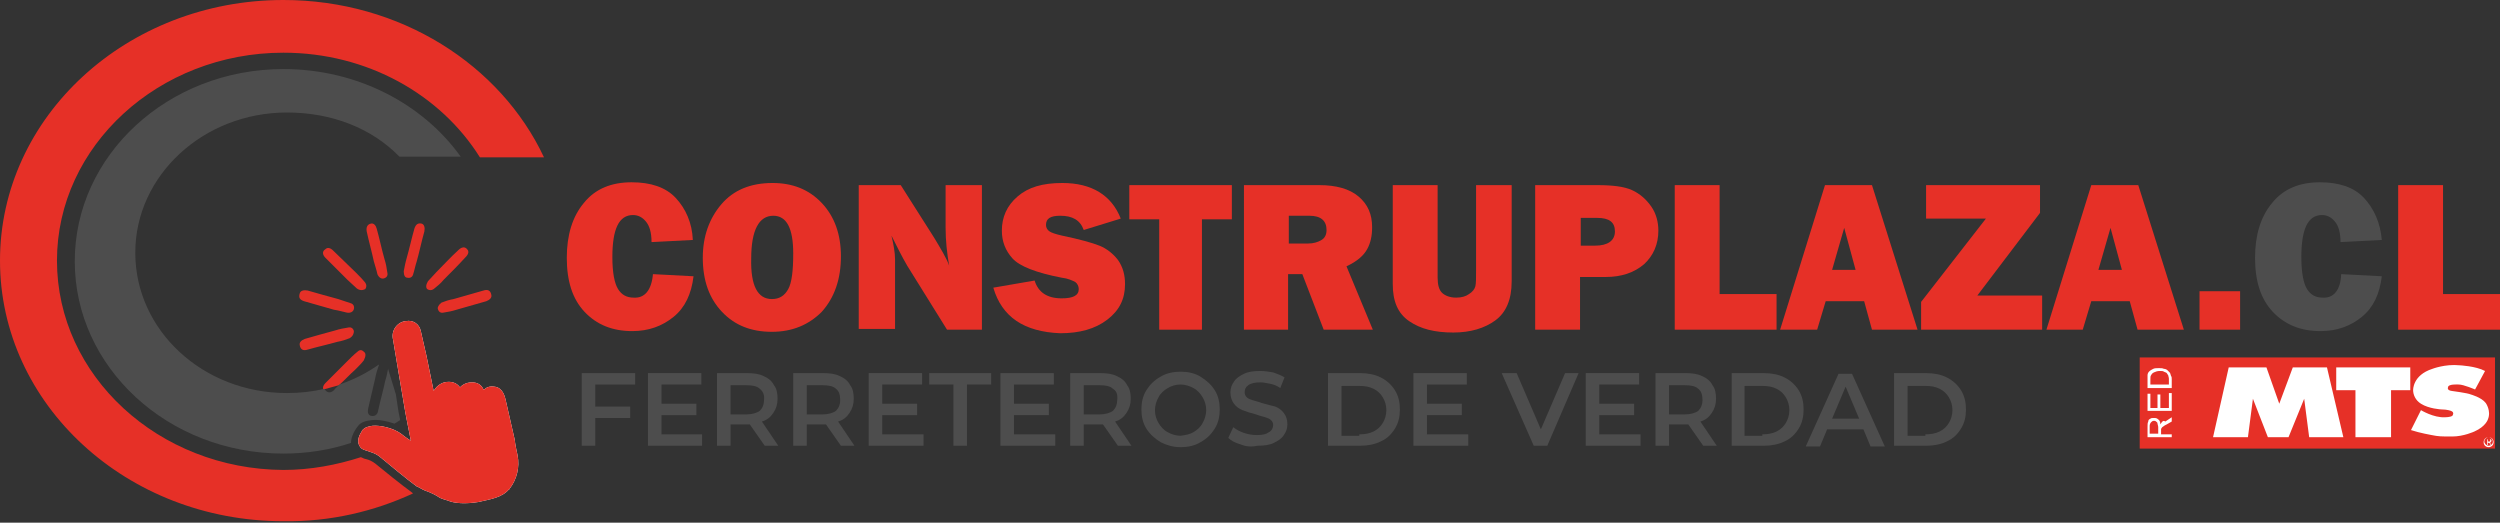 <?xml version="1.0" encoding="utf-8"?>
<!-- Generator: Adobe Illustrator 24.0.3, SVG Export Plug-In . SVG Version: 6.00 Build 0)  -->
<svg version="1.1" id="Capa_1" xmlns="http://www.w3.org/2000/svg" xmlns:xlink="http://www.w3.org/1999/xlink" x="0px" y="0px"
	 width="351.1px" height="73.4px" viewBox="0 0 351.1 73.4" style="enable-background:new 0 0 351.1 73.4;" xml:space="preserve">
<rect x="0" y="0" width="351.1" height="73.4" fill="#333333" stroke="none"/>
<style type="text/css">
	.st0{fill:#E63027;}
	.st1{fill:#4D4D4D;}
	.st2{fill:#FFFFFF;}
	.st3{fill-rule:evenodd;clip-rule:evenodd;fill:#E63027;}
	.st4{fill-rule:evenodd;clip-rule:evenodd;fill:#4D4D4D;}
</style>
<g>
	<g>
		<g>
			<path class="st0" d="M91.7,38.5l5.7,0.3c-0.3,2.5-1.2,4.4-2.8,5.7c-1.6,1.3-3.5,2-5.8,2c-2.8,0-5-0.9-6.7-2.7
				c-1.7-1.8-2.5-4.3-2.5-7.6c0-3.2,0.8-5.8,2.4-7.7c1.6-2,3.9-2.9,6.7-2.9c2.7,0,4.8,0.7,6.2,2.2c1.4,1.5,2.3,3.5,2.4,5.9l-5.8,0.3
				c0-1.4-0.3-2.3-0.8-2.9c-0.5-0.6-1.1-0.9-1.8-0.9c-2,0-2.9,2-2.9,5.9c0,2.2,0.3,3.7,0.8,4.5c0.5,0.8,1.2,1.2,2.2,1.2
				C90.5,41.9,91.5,40.8,91.7,38.5"/>
			<path class="st0" d="M108.4,46.6c-2.9,0-5.2-0.9-7-2.8c-1.8-1.9-2.7-4.4-2.7-7.6c0-3,0.9-5.5,2.6-7.5c1.7-2,4.1-3,7.2-3
				c2.8,0,5.1,0.9,6.9,2.8c1.8,1.9,2.7,4.4,2.7,7.5c0,3.2-0.9,5.8-2.7,7.8C113.6,45.6,111.3,46.6,108.4,46.6 M108.4,42
				c1.1,0,1.8-0.5,2.3-1.4c0.5-0.9,0.7-2.6,0.7-5c0-3.5-0.9-5.3-2.8-5.3c-2,0-3.1,2-3.1,6C105.4,40.1,106.4,42,108.4,42"/>
			<path class="st0" d="M138.1,46.3H133l-5.6-9c-0.7-1.2-1.4-2.6-2.2-4.2c0.3,1.3,0.5,2.4,0.5,3.3v9.8h-5.1V26h5.9l4.7,7.4
				c0.9,1.5,1.7,2.8,2.1,3.9c-0.3-1.7-0.5-3.5-0.5-5.3v-6h5.1V46.3z"/>
			<path class="st0" d="M139.5,40.4l5.8-1c0.5,1.6,1.7,2.5,3.8,2.5c1.6,0,2.4-0.4,2.4-1.3c0-0.4-0.2-0.8-0.5-1
				c-0.4-0.2-1-0.5-1.9-0.6c-3.6-0.7-5.9-1.6-6.9-2.7c-1-1.1-1.5-2.4-1.5-3.9c0-1.9,0.7-3.5,2.2-4.8c1.5-1.3,3.5-1.9,6.3-1.9
				c4.1,0,6.9,1.7,8.2,5l-5.2,1.6c-0.5-1.4-1.6-2-3.3-2c-1.4,0-2,0.4-2,1.3c0,0.4,0.2,0.7,0.5,0.9c0.3,0.2,0.9,0.4,1.8,0.6
				c2.4,0.5,4.2,1,5.2,1.4c1,0.4,1.9,1.1,2.6,2c0.7,1,1,2.1,1,3.4c0,2.1-0.8,3.7-2.5,5c-1.7,1.3-3.9,1.9-6.6,1.9
				C143.8,46.6,140.7,44.5,139.5,40.4"/>
			<polygon class="st0" points="168.8,30.8 168.8,46.3 162.8,46.3 162.8,30.8 158.6,30.8 158.6,26 173,26 173,30.8 			"/>
			<path class="st0" d="M192.8,46.3h-6.9l-3-7.8h-2v7.8h-6.2V26h10.6c2.3,0,4.2,0.5,5.5,1.6c1.3,1.1,1.9,2.5,1.9,4.3
				c0,1.2-0.2,2.2-0.7,3.1s-1.4,1.7-2.9,2.4L192.8,46.3z M181,34.2h2.7c0.8,0,1.4-0.2,1.9-0.5c0.5-0.3,0.7-0.8,0.7-1.4
				c0-1.3-0.8-2-2.4-2H181V34.2z"/>
			<path class="st0" d="M212.3,26v13.5c0,2.6-0.8,4.4-2.3,5.5c-1.5,1.1-3.5,1.7-5.9,1.7c-2.6,0-4.6-0.5-6.2-1.6
				c-1.6-1.1-2.3-2.8-2.3-5.2V26h6.3V39c0,1,0.2,1.7,0.6,2.1c0.4,0.4,1.1,0.7,2,0.7c0.8,0,1.4-0.2,1.8-0.5c0.5-0.3,0.8-0.7,0.9-1.1
				c0.1-0.4,0.1-1.2,0.1-2.4V26H212.3z"/>
			<path class="st0" d="M221.9,38.9v7.4h-6.3V26h8.7c2.2,0,3.8,0.2,4.9,0.7c1.1,0.5,2,1.3,2.7,2.3c0.7,1,1,2.2,1,3.4
				c0,1.9-0.7,3.5-2,4.7c-1.4,1.2-3.2,1.8-5.4,1.8H221.9z M221.9,34.5h2.1c1.8,0,2.8-0.7,2.8-2c0-1.3-0.8-1.9-2.5-1.9h-2.3V34.5z"/>
			<polygon class="st0" points="249.5,41.3 249.5,46.3 235.2,46.3 235.2,26 241.5,26 241.5,41.3 			"/>
			<path class="st0" d="M262.9,46.3l-1.1-4h-5.4l-1.2,4H250l6.3-20.3h6.6l6.4,20.3H262.9z M257.3,37.9h3.3L259,32L257.3,37.9z"/>
			<polygon class="st0" points="286.8,41.5 286.8,46.3 269.8,46.3 269.8,42.4 278.9,30.7 270.5,30.7 270.5,26 286.5,26 286.5,29.9 
				277.7,41.5 			"/>
			<path class="st0" d="M300.2,46.3l-1.1-4h-5.4l-1.2,4h-5.1l6.3-20.3h6.6l6.4,20.3H300.2z M294.7,37.9h3.3l-1.6-5.9L294.7,37.9z"/>
			<rect x="308.9" y="40.9" class="st0" width="5.7" height="5.4"/>
			<path class="st1" d="M328.8,38.5l5.7,0.3c-0.3,2.5-1.2,4.4-2.8,5.7c-1.6,1.3-3.5,2-5.8,2c-2.8,0-5-0.9-6.7-2.7
				c-1.7-1.8-2.5-4.3-2.5-7.6c0-3.2,0.8-5.8,2.4-7.7c1.6-2,3.9-2.9,6.7-2.9c2.7,0,4.8,0.7,6.2,2.2c1.4,1.5,2.3,3.5,2.5,5.9l-5.8,0.3
				c0-1.4-0.3-2.3-0.8-2.9c-0.5-0.6-1.1-0.9-1.8-0.9c-2,0-2.9,2-2.9,5.9c0,2.2,0.3,3.7,0.8,4.5c0.5,0.8,1.2,1.2,2.2,1.2
				C327.7,41.9,328.7,40.8,328.8,38.5"/>
			<polygon class="st0" points="351.1,41.3 351.1,46.3 336.8,46.3 336.8,26 343.1,26 343.1,41.3 			"/>
		</g>
		<path class="st0" d="M300.5,50.2V63h49.9V50.2H300.5z"/>
		<path class="st2" d="M303.6,59.3c-0.1,0.1-0.1,0.2-0.2,0.3c0-0.3-0.1-0.6-0.3-0.7c-0.2-0.2-0.4-0.2-0.6-0.2c-0.2,0-0.4,0-0.5,0.1
			c-0.2,0.1-0.3,0.2-0.3,0.4c-0.1,0.2-0.1,0.4-0.1,0.7v1.5h3.4v-0.4h-1.5v-0.5c0-0.1,0-0.2,0-0.2c0-0.1,0-0.1,0.1-0.2
			c0-0.1,0.1-0.1,0.2-0.2c0.1-0.1,0.3-0.2,0.5-0.3l0.7-0.4v-0.6l-0.9,0.6C303.8,59,303.7,59.2,303.6,59.3z M303,60.9h-1.1v-1.1
			c0-0.2,0.1-0.4,0.2-0.5c0.1-0.1,0.2-0.2,0.4-0.2c0.1,0,0.2,0,0.3,0.1c0.1,0.1,0.2,0.1,0.2,0.3c0,0.1,0.1,0.3,0.1,0.5V60.9z
			 M349.1,56.6c-0.6-0.8-2.1-1.2-2.1-1.2c-0.4-0.2-2.7-0.5-2.7-0.5c-0.7-0.1-0.5-0.5-0.5-0.5c0-0.5,1.4-0.4,1.5-0.4
			c0.7,0,2.3,0.7,2.3,0.7l1.4-2.6c-1.3-0.7-3.6-0.8-3.6-0.8c-2-0.2-3.8,0.5-3.8,0.5c-2.8,0.9-2.7,3-2.7,3c0,0.6,0.3,1.4,1.1,1.9
			c1.1,0.7,2.8,0.8,2.9,0.8c0.8,0,1.3,0.2,1.3,0.2c0.6,0.2,0.2,0.7,0.2,0.7c-0.3,0.2-1,0.2-1,0.2c-1.6,0.1-3.4-1-3.4-1l-1.4,2.8
			c1.2,0.4,2.9,0.7,2.9,0.7c1,0.2,1.3,0.2,2.9,0.2c1.6,0,3.1-0.7,3.1-0.7c1.6-0.7,1.9-1.7,1.9-1.7C349.9,57.7,349.1,56.6,349.1,56.6
			z M304.5,57.3h-1.1v-1.9H303v1.9h-1v-2h-0.4v2.4h3.4v-2.5h-0.4V57.3z M338.5,51.6h-10.4v3.2h2.7v6.6h5v-6.6h2.7V51.6z M304.7,52.3
			c-0.1-0.1-0.2-0.2-0.3-0.3c-0.1-0.1-0.3-0.2-0.5-0.2c-0.2-0.1-0.4-0.1-0.7-0.1c-0.3,0-0.6,0-0.8,0.1c-0.2,0.1-0.4,0.2-0.6,0.4
			c-0.1,0.1-0.2,0.3-0.2,0.5c0,0.1,0,0.3,0,0.6v1.2h3.4v-1.2c0-0.2,0-0.4-0.1-0.5C304.8,52.5,304.8,52.4,304.7,52.3z M304.5,54H302
			v-0.7c0-0.3,0-0.5,0.1-0.6c0.1-0.2,0.2-0.3,0.4-0.4c0.2-0.1,0.5-0.2,0.8-0.2c0.3,0,0.5,0,0.6,0.1c0.2,0.1,0.3,0.1,0.4,0.2
			c0.1,0.1,0.1,0.2,0.2,0.3c0,0.1,0.1,0.3,0.1,0.5V54z M349.5,61.4c-0.4,0-0.7,0.3-0.7,0.7c0,0.4,0.3,0.7,0.7,0.7
			c0.4,0,0.7-0.3,0.7-0.7C350.2,61.7,349.9,61.4,349.5,61.4z M349.5,62.6c-0.3,0-0.6-0.3-0.6-0.6c0-0.3,0.3-0.6,0.6-0.6
			c0.3,0,0.6,0.3,0.6,0.6C350.1,62.4,349.8,62.6,349.5,62.6z M349.9,61.9c0-0.2-0.1-0.2-0.3-0.2h-0.3v0.8h0.1v-0.3h0.2l0.2,0.3h0.1
			l-0.2-0.3C349.8,62.1,349.9,62,349.9,61.9z M349.6,62h-0.2v-0.3h0.2c0.1,0,0.1,0,0.1,0.1C349.8,62,349.7,62,349.6,62z M322,51.6
			l-1.9,5.1l-1.8-5.1H313l-2.2,9.8h4.9l0.7-5.4l2.1,5.4h2.9l2.2-5.4l0.7,5.4h4.8l-2.3-9.8H322z"/>
		<g>
			<path class="st1" d="M83.6,54v3.1h4.9v1.6h-4.9v3.9h-1.9V52.4h7.5V54H83.6z"/>
			<path class="st1" d="M98.6,61v1.6H91V52.4h7.5V54h-5.6v2.7h4.9v1.6h-4.9V61H98.6z"/>
			<path class="st1" d="M107.4,62.6l-2.1-3c-0.1,0-0.2,0-0.4,0h-2.3v3h-1.9V52.4h4.2c0.9,0,1.7,0.1,2.3,0.4c0.7,0.3,1.2,0.7,1.5,1.3
				c0.4,0.5,0.5,1.2,0.5,1.9c0,0.8-0.2,1.4-0.6,2c-0.4,0.6-0.9,1-1.6,1.2l2.3,3.4H107.4z M106.7,54.6c-0.4-0.4-1.1-0.5-1.9-0.5h-2.2
				v4.1h2.2c0.8,0,1.5-0.2,1.9-0.5c0.4-0.4,0.6-0.9,0.6-1.5C107.4,55.4,107.1,54.9,106.7,54.6z"/>
			<path class="st1" d="M118.1,62.6l-2.1-3c-0.1,0-0.2,0-0.4,0h-2.3v3h-1.9V52.4h4.2c0.9,0,1.7,0.1,2.3,0.4c0.7,0.3,1.2,0.7,1.5,1.3
				c0.4,0.5,0.5,1.2,0.5,1.9c0,0.8-0.2,1.4-0.6,2c-0.4,0.6-0.9,1-1.6,1.2l2.3,3.4H118.1z M117.4,54.6c-0.4-0.4-1.1-0.5-1.9-0.5h-2.2
				v4.1h2.2c0.8,0,1.5-0.2,1.9-0.5c0.4-0.4,0.6-0.9,0.6-1.5C118,55.4,117.8,54.9,117.4,54.6z"/>
			<path class="st1" d="M129.7,61v1.6H122V52.4h7.5V54h-5.6v2.7h4.9v1.6h-4.9V61H129.7z"/>
			<path class="st1" d="M133.9,54h-3.4v-1.6h8.7V54h-3.4v8.6h-1.9V54z"/>
			<path class="st1" d="M148.2,61v1.6h-7.7V52.4h7.5V54h-5.6v2.7h4.9v1.6h-4.9V61H148.2z"/>
			<path class="st1" d="M157,62.6l-2.1-3c-0.1,0-0.2,0-0.4,0h-2.3v3h-1.9V52.4h4.2c0.9,0,1.7,0.1,2.3,0.4c0.7,0.3,1.2,0.7,1.5,1.3
				c0.4,0.5,0.5,1.2,0.5,1.9c0,0.8-0.2,1.4-0.6,2c-0.4,0.6-0.9,1-1.6,1.2l2.3,3.4H157z M156.3,54.6c-0.4-0.4-1.1-0.5-1.9-0.5h-2.2
				v4.1h2.2c0.8,0,1.5-0.2,1.9-0.5c0.4-0.4,0.6-0.9,0.6-1.5C157,55.4,156.8,54.9,156.3,54.6z"/>
			<path class="st1" d="M163,62.1c-0.8-0.5-1.5-1.1-2-1.9c-0.5-0.8-0.7-1.7-0.7-2.7c0-1,0.2-1.9,0.7-2.7c0.5-0.8,1.1-1.4,2-1.9
				c0.8-0.5,1.8-0.7,2.8-0.7c1,0,2,0.2,2.8,0.7c0.8,0.5,1.5,1.1,2,1.9c0.5,0.8,0.7,1.7,0.7,2.7c0,1-0.2,1.9-0.7,2.7
				c-0.5,0.8-1.1,1.4-2,1.9c-0.8,0.5-1.8,0.7-2.8,0.7C164.7,62.8,163.8,62.5,163,62.1z M167.6,60.7c0.5-0.3,1-0.7,1.3-1.3
				c0.3-0.5,0.5-1.2,0.5-1.8c0-0.7-0.2-1.3-0.5-1.8c-0.3-0.5-0.7-1-1.3-1.3c-0.5-0.3-1.2-0.5-1.8-0.5c-0.7,0-1.3,0.2-1.8,0.5
				c-0.5,0.3-1,0.7-1.3,1.3c-0.3,0.5-0.5,1.2-0.5,1.8c0,0.7,0.2,1.3,0.5,1.8c0.3,0.5,0.7,1,1.3,1.3c0.5,0.3,1.2,0.5,1.8,0.5
				C166.5,61.1,167.1,61,167.6,60.7z"/>
			<path class="st1" d="M174.2,62.4c-0.7-0.2-1.3-0.5-1.7-0.9l0.7-1.5c0.4,0.3,0.9,0.6,1.5,0.8c0.6,0.2,1.2,0.3,1.8,0.3
				c0.8,0,1.3-0.1,1.7-0.4c0.4-0.2,0.6-0.6,0.6-1c0-0.3-0.1-0.5-0.3-0.7c-0.2-0.2-0.5-0.3-0.8-0.4c-0.3-0.1-0.8-0.2-1.3-0.4
				c-0.8-0.2-1.4-0.4-1.9-0.6c-0.5-0.2-0.9-0.5-1.2-0.9c-0.3-0.4-0.5-0.9-0.5-1.6c0-0.6,0.2-1.1,0.5-1.5c0.3-0.5,0.8-0.8,1.4-1.1
				c0.6-0.3,1.4-0.4,2.3-0.4c0.6,0,1.2,0.1,1.8,0.2c0.6,0.2,1.1,0.4,1.6,0.7l-0.6,1.5c-0.4-0.3-0.9-0.5-1.4-0.6
				c-0.5-0.1-1-0.2-1.4-0.2c-0.7,0-1.3,0.1-1.7,0.4c-0.4,0.3-0.5,0.6-0.5,1c0,0.3,0.1,0.5,0.3,0.7c0.2,0.2,0.5,0.3,0.8,0.4
				c0.3,0.1,0.8,0.2,1.3,0.4c0.8,0.2,1.4,0.4,1.9,0.5c0.5,0.2,0.9,0.5,1.2,0.9c0.3,0.4,0.5,0.9,0.5,1.6c0,0.6-0.2,1.1-0.5,1.5
				c-0.3,0.5-0.8,0.8-1.4,1.1c-0.6,0.3-1.4,0.4-2.3,0.4C175.7,62.8,174.9,62.7,174.2,62.4z"/>
			<path class="st1" d="M186.5,52.4h4.5c1.1,0,2.1,0.2,2.9,0.6c0.8,0.4,1.5,1,2,1.8c0.5,0.8,0.7,1.7,0.7,2.7c0,1-0.2,1.9-0.7,2.7
				c-0.5,0.8-1.1,1.4-2,1.8c-0.8,0.4-1.8,0.6-2.9,0.6h-4.5V52.4z M190.9,61c0.7,0,1.4-0.1,2-0.4c0.6-0.3,1-0.7,1.3-1.2
				c0.3-0.5,0.5-1.1,0.5-1.8c0-0.7-0.2-1.3-0.5-1.8c-0.3-0.5-0.7-0.9-1.3-1.2c-0.6-0.3-1.2-0.4-2-0.4h-2.5v7H190.9z"/>
			<path class="st1" d="M206.2,61v1.6h-7.7V52.4h7.5V54h-5.6v2.7h4.9v1.6h-4.9V61H206.2z"/>
			<path class="st1" d="M221.7,52.4l-4.4,10.2h-1.9l-4.5-10.2h2.1l3.4,7.9l3.4-7.9H221.7z"/>
			<path class="st1" d="M230.4,61v1.6h-7.7V52.4h7.5V54h-5.6v2.7h4.9v1.6h-4.9V61H230.4z"/>
			<path class="st1" d="M239.2,62.6l-2.1-3c-0.1,0-0.2,0-0.4,0h-2.3v3h-1.9V52.4h4.2c0.9,0,1.7,0.1,2.3,0.4c0.7,0.3,1.2,0.7,1.5,1.3
				c0.4,0.5,0.5,1.2,0.5,1.9c0,0.8-0.2,1.4-0.6,2c-0.4,0.6-0.9,1-1.6,1.2l2.3,3.4H239.2z M238.5,54.6c-0.4-0.4-1.1-0.5-1.9-0.5h-2.2
				v4.1h2.2c0.8,0,1.5-0.2,1.9-0.5c0.4-0.4,0.6-0.9,0.6-1.5C239.1,55.4,238.9,54.9,238.5,54.6z"/>
			<path class="st1" d="M243.2,52.4h4.5c1.1,0,2.1,0.2,2.9,0.6c0.8,0.4,1.5,1,2,1.8c0.5,0.8,0.7,1.7,0.7,2.7c0,1-0.2,1.9-0.7,2.7
				c-0.5,0.8-1.1,1.4-2,1.8c-0.8,0.4-1.8,0.6-2.9,0.6h-4.5V52.4z M247.5,61c0.7,0,1.4-0.1,2-0.4c0.6-0.3,1-0.7,1.3-1.2
				c0.3-0.5,0.5-1.1,0.5-1.8c0-0.7-0.2-1.3-0.5-1.8c-0.3-0.5-0.7-0.9-1.3-1.2c-0.6-0.3-1.2-0.4-2-0.4h-2.5v7H247.5z"/>
			<path class="st1" d="M261.7,60.3h-5.1l-1,2.4h-2l4.6-10.2h1.9l4.6,10.2h-2L261.7,60.3z M261.1,58.8l-1.9-4.5l-1.9,4.5H261.1z"/>
			<path class="st1" d="M266,52.4h4.5c1.1,0,2.1,0.2,2.9,0.6c0.8,0.4,1.5,1,2,1.8c0.5,0.8,0.7,1.7,0.7,2.7c0,1-0.2,1.9-0.7,2.7
				c-0.5,0.8-1.1,1.4-2,1.8c-0.8,0.4-1.8,0.6-2.9,0.6H266V52.4z M270.4,61c0.7,0,1.4-0.1,2-0.4c0.6-0.3,1-0.7,1.3-1.2
				c0.3-0.5,0.5-1.1,0.5-1.8c0-0.7-0.2-1.3-0.5-1.8c-0.3-0.5-0.7-0.9-1.3-1.2c-0.6-0.3-1.2-0.4-2-0.4h-2.5v7H270.4z"/>
		</g>
	</g>
	<g>
		<path class="st0" d="M49.1,47.5c-0.5,0.2-1.1,0.4-1.7,0.5c-1.4,0.4-2.8,0.7-4.2,1.1c-0.6,0.2-1,0-1.1-0.6
			c-0.1-0.4,0.2-0.7,0.7-0.9c1.4-0.4,2.8-0.8,4.3-1.2c0.6-0.2,1.2-0.3,1.8-0.4c0.4-0.1,0.7,0.1,0.8,0.5
			C49.7,46.8,49.6,47.2,49.1,47.5"/>
		<path class="st0" d="M48.7,43.9c-0.5-0.1-1.1-0.3-1.8-0.4c-1.4-0.4-2.8-0.8-4.2-1.2c-0.6-0.2-0.8-0.5-0.6-1.1
			c0.1-0.4,0.6-0.5,1.1-0.4c1.4,0.4,2.8,0.8,4.3,1.2c0.6,0.2,1.2,0.4,1.8,0.6c0.3,0.1,0.5,0.4,0.4,0.8C49.6,43.8,49.2,44,48.7,43.9"
			/>
		<path class="st0" d="M50.1,40.5c-0.4-0.4-0.9-0.8-1.3-1.2c-1-1-2.1-2.1-3.1-3.1c-0.4-0.4-0.5-0.9,0-1.2c0.3-0.3,0.7-0.2,1.1,0.2
			c1,1,2.1,2,3.2,3.1c0.4,0.4,0.9,0.9,1.3,1.4c0.2,0.3,0.2,0.6,0,0.9C50.9,40.8,50.5,40.8,50.1,40.5"/>
		<path class="st0" d="M53,38.5c-0.1-0.5-0.3-1.1-0.5-1.8c-0.3-1.4-0.7-2.8-1-4.2c-0.1-0.6,0.1-1,0.6-1.1c0.4-0.1,0.7,0.3,0.8,0.7
			c0.4,1.4,0.7,2.9,1.1,4.3c0.2,0.6,0.3,1.2,0.4,1.9c0.1,0.4-0.1,0.7-0.5,0.8C53.6,39.2,53.2,39,53,38.5"/>
		<path class="st0" d="M56.7,38.1c0.1-0.5,0.2-1.1,0.4-1.8c0.4-1.4,0.7-2.8,1.1-4.2c0.2-0.6,0.5-0.8,1-0.7c0.4,0.1,0.5,0.6,0.4,1.1
			c-0.4,1.4-0.7,2.9-1.1,4.3c-0.2,0.6-0.3,1.2-0.5,1.8c-0.1,0.3-0.4,0.5-0.8,0.4C56.9,39,56.7,38.7,56.7,38.1"/>
		<path class="st0" d="M60.1,39.5c0.4-0.4,0.8-0.9,1.2-1.3c1-1,2-2.1,3.1-3.1c0.4-0.4,0.9-0.5,1.2-0.1c0.3,0.3,0.2,0.7-0.2,1.1
			c-1,1.1-2,2.1-3.1,3.2c-0.4,0.5-0.9,0.9-1.4,1.3c-0.3,0.2-0.6,0.2-0.9,0C59.8,40.4,59.8,40,60.1,39.5"/>
		<path class="st0" d="M62,42.5c0.5-0.2,1.1-0.4,1.7-0.5c1.4-0.4,2.8-0.8,4.2-1.2c0.6-0.2,1,0,1.1,0.6c0.1,0.4-0.2,0.7-0.7,0.9
			c-1.4,0.4-2.8,0.8-4.2,1.2c-0.6,0.2-1.2,0.3-1.8,0.4c-0.4,0.1-0.7-0.1-0.8-0.5C61.4,43.2,61.6,42.8,62,42.5"/>
		<path class="st0" d="M51.1,49.4c-0.3-0.3-0.6-0.3-0.9,0c-0.5,0.4-0.9,0.8-1.4,1.3c-1,1-2.1,2.1-3.1,3.1c-0.3,0.3-0.4,0.6-0.3,0.9
			l2.2-0.6c0.8-0.7,1.5-1.5,2.3-2.2c0.5-0.5,0.9-0.9,1.2-1.3C51.4,50,51.4,49.6,51.1,49.4"/>
		<path class="st2" d="M59.1,46.5c-0.2-1-1.1-1.6-2.1-1.4l-0.1,0c-1.2,0.2-2,1.4-1.7,2.6l0.5,3l1.1,6.5c0,0.2,0.9,4.7,0.9,4.7
			c-0.5-0.3-1-0.7-1.4-1c-1.1-0.8-2.9-1.2-4-1.1c-0.6,0.1-1,0.2-1.3,0.5c-0.1,0.1-0.2,0.2-0.2,0.3c-0.5,0.7-0.7,1.6-0.2,2.2
			c0.2,0.3,0.6,0.4,0.9,0.5c0.5,0.2,1.2,0.3,1.9,0.9c1.1,0.9,3.6,3,5.1,4.1c0.3,0.1,0.9,0.5,1.2,0.6c0.9,0.3,1.6,0.7,1.9,0.9
			c0.2,0.2,1.3,0.5,1.3,0.5c0.9,0.4,2.5,0.5,4.3,0.2c1.7-0.4,3.3-0.6,4.3-1.8l0.1,0l0-0.1c1-1.3,1.4-3,1.1-4.6
			c-0.1-0.4-0.4-1.9-0.4-2.2L71,56.1c-0.1-0.4-0.4-1.7-1.6-1.8c-0.6-0.1-1.1,0.1-1.4,0.4l-0.1,0l0,0c-0.3-0.7-0.9-1-1.6-1
			c-0.9,0-1.4,0.4-1.7,0.7c-0.5-0.7-1.3-0.9-2.2-0.7c-0.7,0.2-1.2,0.7-1.5,1.2l-1-4.9L59.1,46.5z"/>
		<path class="st3" d="M58,69.3l-0.1-0.1c-1.5-1.1-4-3.1-5.2-4.1c-0.4-0.3-0.8-0.5-1.2-0.6c-0.1,0-0.3-0.1-0.4-0.1
			c-0.1-0.1-0.3-0.1-0.4-0.2c-3.4,1.1-7.1,1.8-10.9,1.8C22.3,65.9,8,52.8,8,36.6C8,20.5,22.3,7.4,39.8,7.4
			c11.8,0,22.1,5.9,27.6,14.7l9,0C70.3,9.1,56.2,0,39.8,0C17.8,0,0,16.4,0,36.6c0,20.2,17.8,36.6,39.8,36.6
			C46.4,73.3,52.6,71.8,58,69.3L58,69.3z"/>
		<g>
			<path class="st4" d="M50,60.2c0.1-0.1,0.2-0.3,0.3-0.4c0.4-0.5,1-0.7,1.9-0.8c0.9-0.1,2.1,0.1,3.2,0.5c0.3-0.2,0.5-0.3,0.8-0.5
				c-0.2-1-0.3-1.5-0.3-1.6l-0.3-2l-1.1-3.6c-0.1,0.5-0.2,1.1-0.4,1.7c-0.3,1.4-0.7,2.8-1,4.2c-0.1,0.6-0.5,0.8-1,0.7
				c-0.4-0.1-0.5-0.5-0.4-1c0.3-1.4,0.7-2.9,1-4.3c0.1-0.6,0.3-1.2,0.5-1.8c0,0,0-0.1,0-0.1c-1.7,1.2-3.5,2.1-5.5,2.8
				c-0.3,0.3-0.6,0.5-0.8,0.8c-0.4,0.4-0.9,0.4-1.2,0c-0.1-0.1-0.1-0.1-0.1-0.2c-1.7,0.4-3.4,0.6-5.3,0.6
				c-11.8,0-21.3-8.8-21.3-19.7c0-10.9,9.6-19.7,21.3-19.7c6.3,0,11.9,2.2,15.8,6.2h8.6C59.4,14.6,50.2,9.7,39.8,9.7
				c-16.2,0-29.3,12.1-29.3,27s13.1,27,29.3,27c3.3,0,6.5-0.5,9.5-1.5C49.3,61.5,49.6,60.8,50,60.2z"/>
			<path class="st4" d="M52.3,60.8c-0.5,0-0.6,0.2-0.7,0.2c0,0.1-0.1,0.1-0.1,0.2c-0.1,0.1-0.1,0.2-0.1,0.2c0.5-0.2,1-0.4,1.5-0.6
				C52.6,60.8,52.5,60.8,52.3,60.8z"/>
		</g>
		<path class="st0" d="M59.1,46.5c-0.2-1-1.1-1.6-2.1-1.4l-0.1,0c-1.2,0.2-2,1.4-1.7,2.6l0.5,3l1.1,6.5c0,0.2,0.9,4.7,0.9,4.7
			c-0.5-0.3-1-0.7-1.4-1c-1.1-0.8-2.9-1.2-4-1.1c-0.6,0.1-1,0.2-1.3,0.5c-0.1,0.1-0.2,0.2-0.2,0.3c-0.5,0.7-0.7,1.6-0.2,2.2
			c0.2,0.3,0.6,0.4,0.9,0.5c0.5,0.2,1.2,0.3,1.9,0.9c1.1,0.9,3.6,3,5.1,4.1c0.3,0.1,0.9,0.5,1.2,0.6c0.9,0.3,1.6,0.7,1.9,0.9
			c0.2,0.2,1.3,0.5,1.3,0.5c0.9,0.4,2.5,0.5,4.3,0.2c1.7-0.4,3.3-0.6,4.3-1.8l0.1,0l0-0.1c1-1.3,1.4-3,1.1-4.6
			c-0.1-0.4-0.4-1.9-0.4-2.2L71,56.1c-0.1-0.4-0.4-1.7-1.6-1.8c-0.6-0.1-1.1,0.1-1.4,0.4l-0.1,0l0,0c-0.3-0.7-0.9-1-1.6-1
			c-0.9,0-1.4,0.4-1.7,0.7c-0.5-0.7-1.3-0.9-2.2-0.7c-0.7,0.2-1.2,0.7-1.5,1.2l-1-4.9L59.1,46.5z"/>
	</g>
</g>
</svg>

